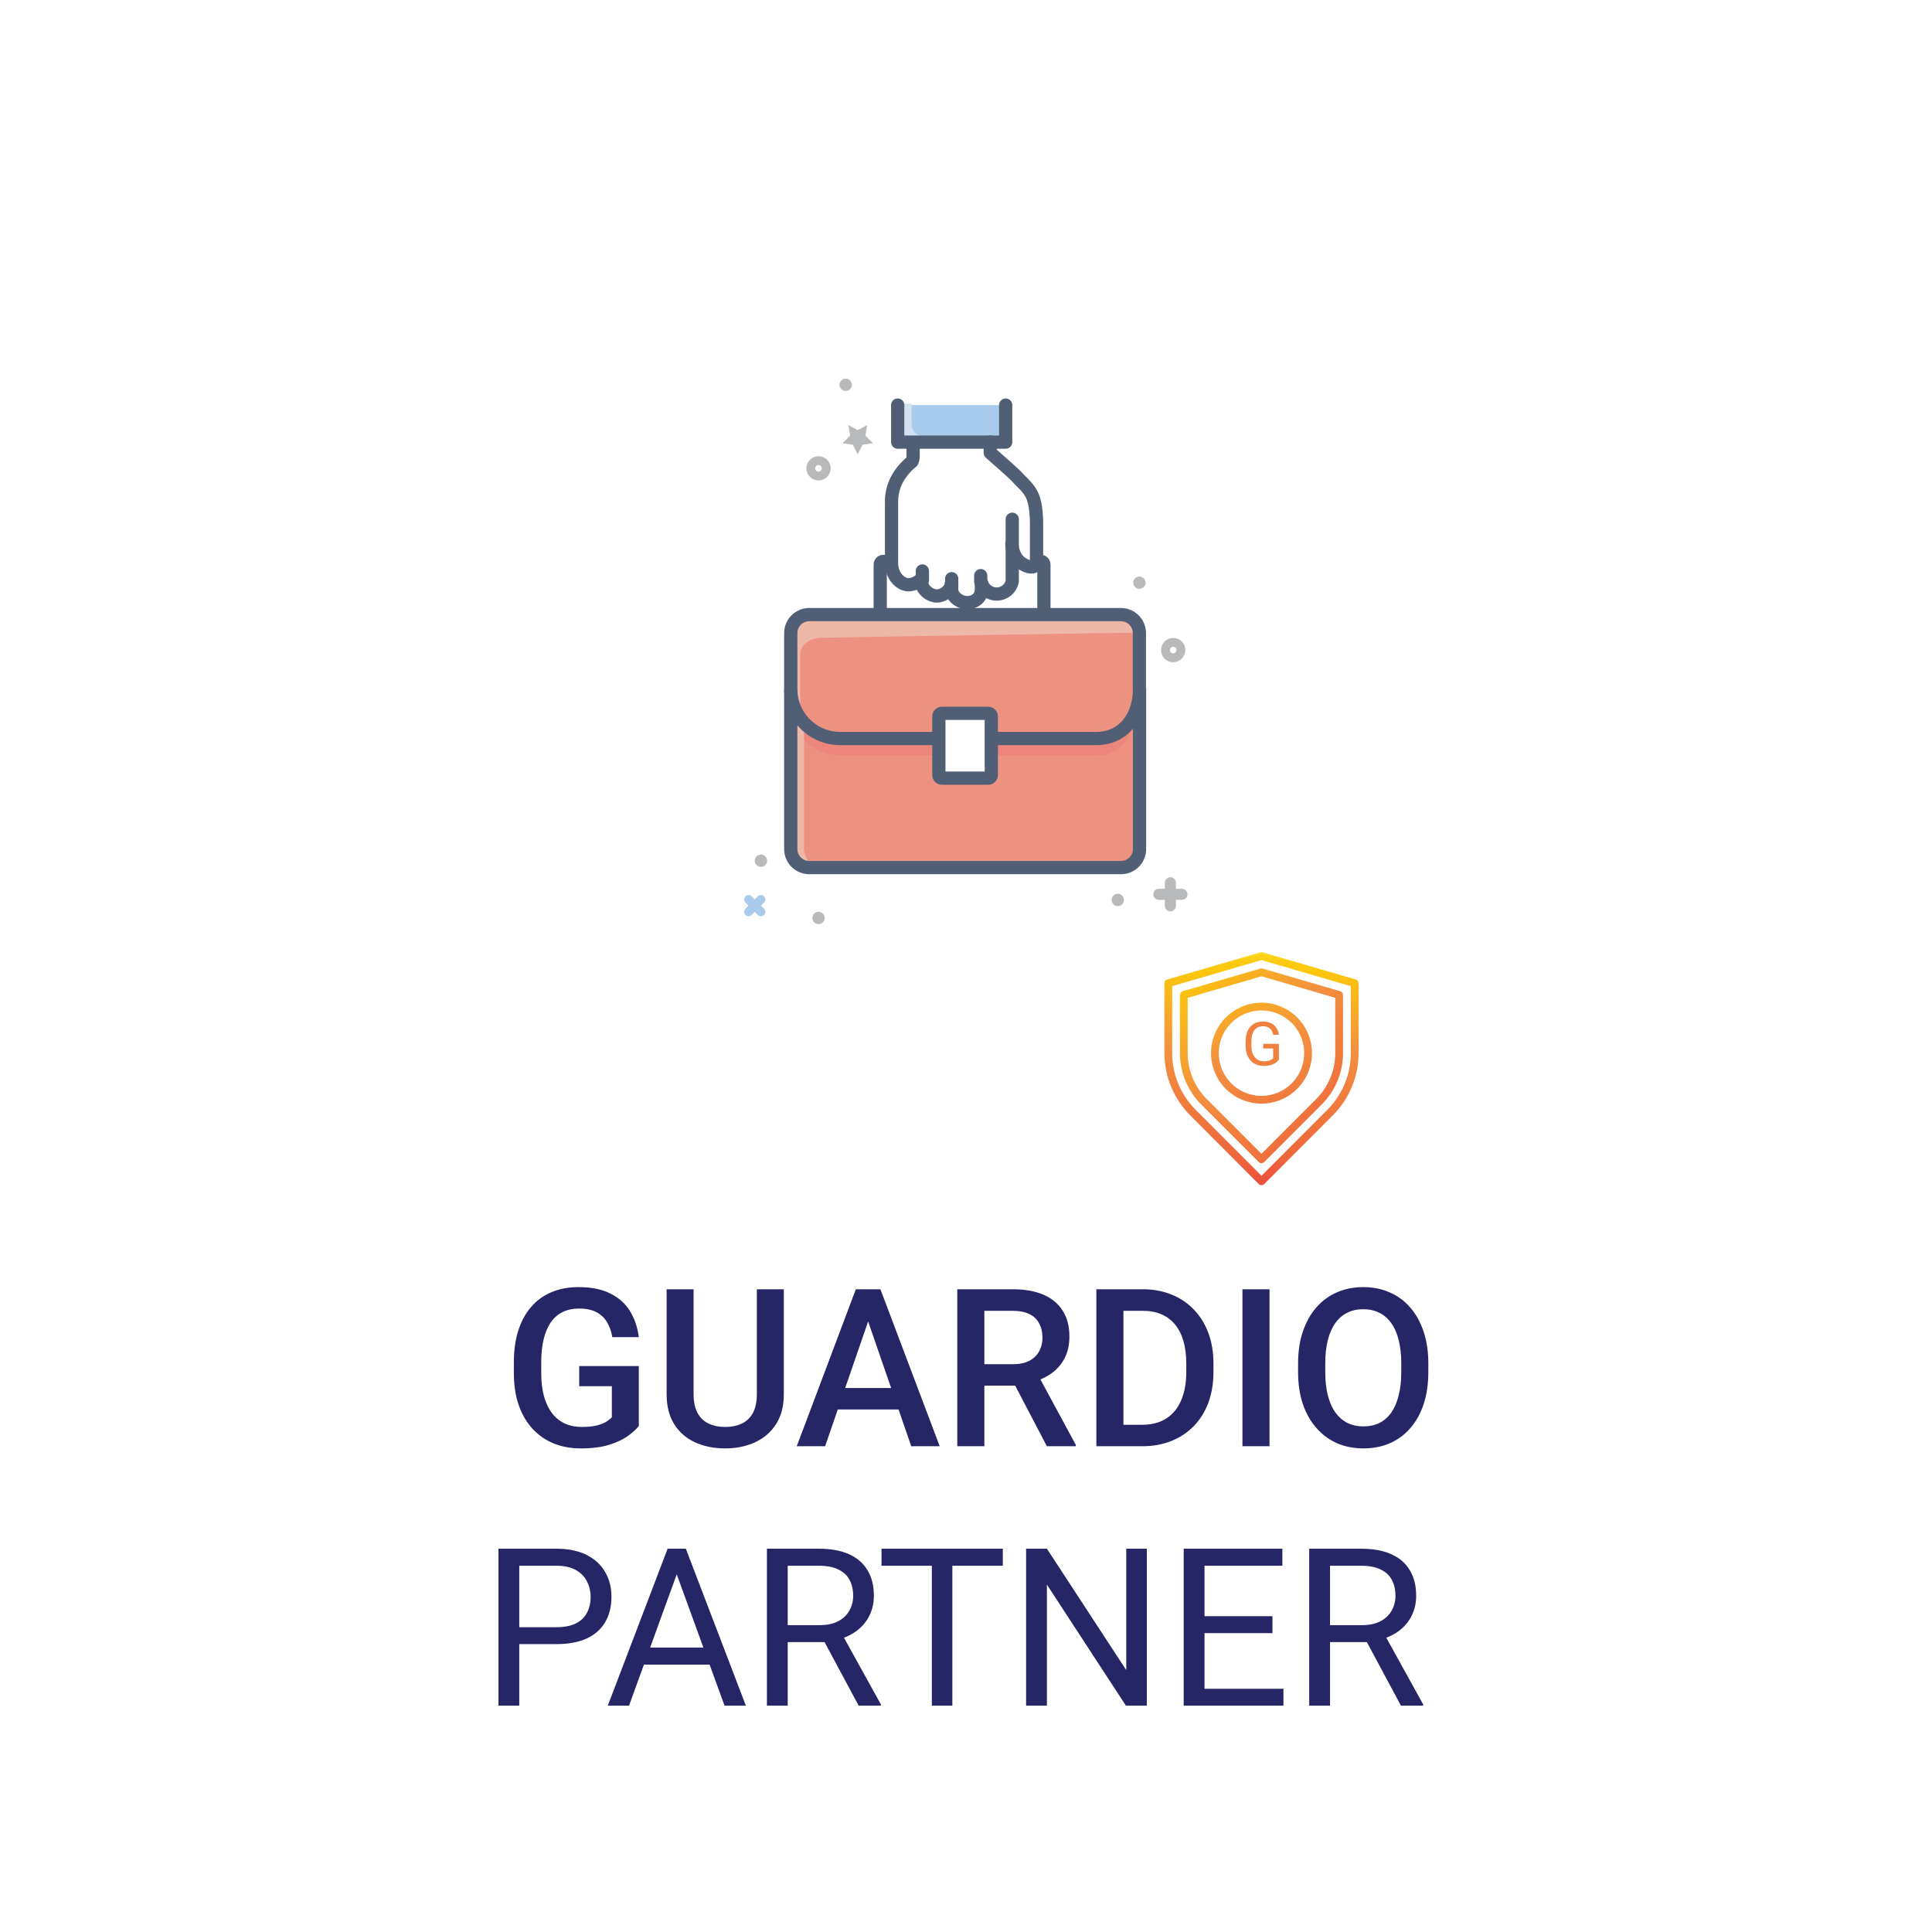 <svg width="350" height="350" viewBox="0 0 350 350" fill="none" xmlns="http://www.w3.org/2000/svg">
<path d="M325 16H26C20.477 16 16 20.477 16 26V325C16 330.523 20.477 335 26 335H325C330.523 335 335 330.523 335 325V26C335 20.477 330.523 16 325 16Z" fill="white"/>
<g filter="url(#filter0_d_308_458)">
<path d="M172.5 193C215.302 193 250 157.854 250 114.5C250 71.146 215.302 36 172.5 36C129.698 36 95 71.146 95 114.5C95 157.854 129.698 193 172.5 193Z" fill="white"/>
</g>
<path d="M100.789 297.848H93.191V294.781H100.789C102.26 294.781 103.452 294.547 104.363 294.078C105.275 293.609 105.939 292.958 106.355 292.125C106.785 291.292 107 290.341 107 289.273C107 288.297 106.785 287.379 106.355 286.52C105.939 285.66 105.275 284.97 104.363 284.449C103.452 283.915 102.26 283.648 100.789 283.648H94.07V309H90.301V280.562H100.789C102.938 280.562 104.754 280.934 106.238 281.676C107.723 282.418 108.849 283.447 109.617 284.762C110.385 286.064 110.77 287.555 110.77 289.234C110.77 291.057 110.385 292.613 109.617 293.902C108.849 295.191 107.723 296.174 106.238 296.852C104.754 297.516 102.938 297.848 100.789 297.848ZM123.367 283.082L113.953 309H110.105L120.945 280.562H123.426L123.367 283.082ZM131.258 309L121.824 283.082L121.766 280.562H124.246L135.125 309H131.258ZM130.77 298.473V301.559H114.793V298.473H130.77ZM138.934 280.562H148.348C150.483 280.562 152.286 280.888 153.758 281.539C155.242 282.19 156.368 283.154 157.137 284.43C157.918 285.693 158.309 287.249 158.309 289.098C158.309 290.4 158.042 291.591 157.508 292.672C156.987 293.74 156.232 294.651 155.242 295.406C154.266 296.148 153.094 296.702 151.727 297.066L150.672 297.477H141.824L141.785 294.41H148.465C149.819 294.41 150.945 294.176 151.844 293.707C152.742 293.225 153.419 292.581 153.875 291.773C154.331 290.966 154.559 290.074 154.559 289.098C154.559 288.004 154.344 287.047 153.914 286.227C153.484 285.406 152.807 284.775 151.883 284.332C150.971 283.876 149.793 283.648 148.348 283.648H142.703V309H138.934V280.562ZM155.555 309L148.641 296.109L152.566 296.09L159.578 308.766V309H155.555ZM172.527 280.562V309H168.816V280.562H172.527ZM181.668 280.562V283.648H159.695V280.562H181.668ZM207.762 280.562V309H203.973L189.656 287.066V309H185.887V280.562H189.656L204.031 302.555V280.562H207.762ZM232.508 305.934V309H217.449V305.934H232.508ZM218.211 280.562V309H214.441V280.562H218.211ZM230.516 292.789V295.855H217.449V292.789H230.516ZM232.312 280.562V283.648H217.449V280.562H232.312ZM237.176 280.562H246.59C248.725 280.562 250.529 280.888 252 281.539C253.484 282.19 254.611 283.154 255.379 284.43C256.16 285.693 256.551 287.249 256.551 289.098C256.551 290.4 256.284 291.591 255.75 292.672C255.229 293.74 254.474 294.651 253.484 295.406C252.508 296.148 251.336 296.702 249.969 297.066L248.914 297.477H240.066L240.027 294.41H246.707C248.061 294.41 249.188 294.176 250.086 293.707C250.984 293.225 251.661 292.581 252.117 291.773C252.573 290.966 252.801 290.074 252.801 289.098C252.801 288.004 252.586 287.047 252.156 286.227C251.727 285.406 251.049 284.775 250.125 284.332C249.214 283.876 248.035 283.648 246.59 283.648H240.945V309H237.176V280.562ZM253.797 309L246.883 296.109L250.809 296.09L257.82 308.766V309H253.797Z" fill="#262565"/>
<g filter="url(#filter1_d_308_458)">
<path d="M182.189 70.385V77.092H179.394H165.422H162.627V70.385H182.189Z" fill="#A8CBEB"/>
<path d="M183.307 95.536V102.327C183.176 102.958 182.837 103.527 182.344 103.943C181.851 104.358 181.233 104.596 180.589 104.619C179.945 104.642 179.312 104.447 178.791 104.067C178.27 103.687 177.892 103.143 177.718 102.522V104.101C177.653 104.566 177.457 105.002 177.152 105.359C176.881 105.635 176.553 105.85 176.191 105.987C175.829 106.125 175.442 106.182 175.056 106.155C174.333 106.136 173.642 105.853 173.114 105.359C172.687 104.992 172.413 104.478 172.345 103.92C172.331 103.687 172.331 103.454 172.345 103.221C172.358 102.988 172.358 102.755 172.345 102.522C172.345 102.522 172.171 103.221 172.143 103.319C171.921 103.808 171.567 104.226 171.12 104.524C170.673 104.821 170.151 104.987 169.614 105.003C168.845 104.944 168.127 104.6 167.598 104.039C167.07 103.479 166.77 102.741 166.756 101.971C166.452 102.289 166.085 102.541 165.679 102.712C165.272 102.883 164.835 102.968 164.395 102.963C162.9 102.837 161.516 101.286 161.447 99.176V87.998C161.431 86.574 161.764 85.169 162.418 83.904C163.122 82.63 164.074 81.511 165.219 80.613C165.354 80.3 165.423 79.962 165.422 79.621V77.092H179.394V79.049C179.394 79.049 183.481 82.632 183.928 83.115C186.367 85.727 187.631 86.035 187.778 91.498V99.239C187.687 99.374 187.568 99.489 187.429 99.574C186.569 100.091 185.235 99.169 185.046 99.043C183.53 97.995 183.342 96.004 183.307 95.536Z" fill="white"/>
<path d="M165.422 77.092V79.621C165.423 79.962 165.354 80.3 165.219 80.613C164.1 81.51 163.169 82.618 162.481 83.876C161.827 85.141 161.494 86.546 161.51 87.97V99.148C161.579 101.244 162.97 102.809 164.458 102.935C164.898 102.94 165.335 102.855 165.742 102.684C166.148 102.513 166.515 102.261 166.819 101.943C166.833 102.713 167.133 103.451 167.661 104.011C168.19 104.572 168.908 104.916 169.677 104.975C170.211 104.962 170.73 104.8 171.177 104.508C171.624 104.215 171.98 103.803 172.206 103.319C172.206 103.214 172.401 102.522 172.408 102.522C172.421 102.755 172.421 102.988 172.408 103.221C172.394 103.454 172.394 103.687 172.408 103.92C172.476 104.478 172.75 104.992 173.177 105.359C173.707 105.855 174.4 106.138 175.126 106.155C175.512 106.182 175.899 106.125 176.261 105.987C176.623 105.85 176.951 105.635 177.222 105.359C177.527 105.002 177.723 104.566 177.788 104.101V102.522C177.962 103.143 178.34 103.687 178.861 104.067C179.382 104.447 180.015 104.642 180.659 104.619C181.303 104.596 181.921 104.358 182.414 103.943C182.907 103.527 183.246 102.958 183.377 102.327V91.065" stroke="#515F76" stroke-width="2.4" stroke-linecap="round" stroke-linejoin="round"/>
<path d="M183.307 95.536C183.307 95.997 183.53 97.995 185.046 99.029C185.235 99.155 186.569 100.077 187.429 99.56C187.568 99.475 187.687 99.361 187.778 99.225V91.477C187.631 86.042 186.381 85.734 183.929 83.094C183.482 82.611 179.395 79.028 179.395 79.028V77.071" stroke="#515F76" stroke-width="2.4" stroke-linecap="round" stroke-linejoin="round"/>
<path d="M167.098 100.44V102.117" stroke="#515F76" stroke-width="2.4" stroke-linecap="round" stroke-linejoin="round"/>
<path d="M172.408 101.838V102.523V102.956" stroke="#515F76" stroke-width="2.4" stroke-linecap="round" stroke-linejoin="round"/>
<path d="M177.669 101.279V102.397" stroke="#515F76" stroke-width="2.4" stroke-linecap="round" stroke-linejoin="round"/>
<path d="M206.438 121.847V150.819C206.438 151.708 206.085 152.561 205.456 153.19C204.827 153.819 203.974 154.172 203.085 154.172H146.608C145.718 154.172 144.865 153.819 144.236 153.19C143.607 152.561 143.254 151.708 143.254 150.819V121.847C143.254 124.218 144.196 126.493 145.873 128.17C147.55 129.847 149.825 130.789 152.197 130.789H170.109V137.405C170.109 137.553 170.168 137.696 170.273 137.8C170.378 137.905 170.52 137.964 170.668 137.964H179.052C179.2 137.964 179.342 137.905 179.447 137.8C179.552 137.696 179.611 137.553 179.611 137.405V130.789H198.614C203.525 130.789 206.438 126.779 206.438 121.847Z" fill="#ED9180"/>
<path d="M189.084 108.342H203.057C203.946 108.342 204.799 108.695 205.428 109.324C206.057 109.953 206.41 110.806 206.41 111.695V121.847C206.41 126.779 203.525 130.789 198.586 130.789H179.583V126.786C179.583 126.638 179.524 126.495 179.419 126.391C179.314 126.286 179.172 126.227 179.024 126.227H170.64C170.492 126.227 170.35 126.286 170.245 126.391C170.14 126.495 170.082 126.638 170.082 126.786V130.789H152.197C149.825 130.789 147.55 129.847 145.873 128.17C144.196 126.493 143.254 124.218 143.254 121.847V111.695C143.254 110.806 143.607 109.953 144.236 109.324C144.865 108.695 145.718 108.342 146.608 108.342H189.084Z" fill="#ED9180"/>
<path d="M179.583 130.789V137.405C179.583 137.553 179.524 137.696 179.419 137.8C179.314 137.905 179.172 137.964 179.024 137.964H170.64C170.492 137.964 170.35 137.905 170.245 137.8C170.14 137.696 170.082 137.553 170.082 137.405V126.786C170.082 126.638 170.14 126.496 170.245 126.391C170.35 126.286 170.492 126.227 170.64 126.227H179.024C179.172 126.227 179.314 126.286 179.419 126.391C179.524 126.496 179.583 126.638 179.583 126.786V130.789Z" fill="white"/>
<path d="M159.462 108.643V99.267C159.462 99.119 159.521 98.977 159.626 98.872C159.731 98.767 159.873 98.708 160.021 98.708H161.977" stroke="#515F76" stroke-width="2.4" stroke-linejoin="round"/>
<path d="M188.274 98.708H188.553C188.702 98.708 188.844 98.767 188.949 98.872C189.053 98.977 189.112 99.119 189.112 99.267V108.643" stroke="#515F76" stroke-width="2.4" stroke-linejoin="round"/>
<path d="M144.959 124.641V115.608C144.959 113.756 146.866 112.534 148.718 112.534C148.718 112.534 206.005 111.528 206.327 111.647C206.246 110.838 205.866 110.088 205.261 109.545C204.656 109.002 203.87 108.705 203.057 108.712H146.608C144.756 108.712 142.863 109.844 142.863 111.695V121.847C142.85 123.154 143.126 124.449 143.672 125.638C144.218 126.826 145.02 127.879 146.021 128.721C145.347 127.465 144.983 126.066 144.959 124.641V124.641Z" fill="#EEB8A9"/>
<path d="M152.197 131.069C149.756 131.02 147.427 130.036 145.69 128.32C143.953 126.604 142.941 124.287 142.863 121.847V124.641C142.941 127.081 143.953 129.398 145.69 131.114C147.427 132.83 149.756 133.814 152.197 133.863H169.411V131.069H152.197Z" fill="#EC857C"/>
<path d="M198.586 131.069H179.192V133.863H198.586C203.525 133.863 205.74 129.574 205.74 124.641V121.847C205.74 126.779 203.525 131.069 198.586 131.069Z" fill="#EC857C"/>
<path d="M206.438 121.847C206.438 126.779 203.553 130.789 198.613 130.789H180.093" stroke="#515F76" stroke-width="2.4" stroke-linejoin="round"/>
<path d="M179.583 130.789V137.405C179.583 137.553 179.524 137.696 179.419 137.8C179.314 137.905 179.172 137.964 179.024 137.964H170.64C170.492 137.964 170.35 137.905 170.245 137.8C170.14 137.696 170.082 137.553 170.082 137.405V126.786C170.082 126.638 170.14 126.496 170.245 126.391C170.35 126.286 170.492 126.227 170.64 126.227H179.024C179.172 126.227 179.314 126.286 179.419 126.391C179.524 126.496 179.583 126.638 179.583 126.786V130.789Z" stroke="#515F76" stroke-width="2.4" stroke-linecap="round" stroke-linejoin="round"/>
<path d="M145.658 150.819V127.764C144.253 126.123 143.507 124.02 143.562 121.861V150.833C143.562 152.684 145.315 154.836 147.167 154.836H149.402C147.551 154.822 145.658 152.67 145.658 150.819Z" fill="#EEB8A9"/>
<path d="M169.802 130.789H152.197C149.825 130.789 147.55 129.847 145.873 128.17C144.196 126.493 143.254 124.218 143.254 121.847" stroke="#515F76" stroke-width="2.4" stroke-linejoin="round"/>
<path d="M206.438 121.847V150.819C206.438 151.708 206.085 152.561 205.456 153.19C204.827 153.819 203.974 154.172 203.085 154.172H146.608C145.718 154.172 144.865 153.819 144.236 153.19C143.607 152.561 143.254 151.708 143.254 150.819V111.695C143.254 110.806 143.607 109.953 144.236 109.324C144.865 108.695 145.718 108.342 146.608 108.342H203.057C203.946 108.342 204.799 108.695 205.428 109.324C206.057 109.953 206.41 110.806 206.41 111.695V121.847H206.438Z" stroke="#515F76" stroke-width="2.4" stroke-linejoin="round"/>
<path d="M206.41 103.675C207.028 103.675 207.528 103.175 207.528 102.558C207.528 101.94 207.028 101.44 206.41 101.44C205.793 101.44 205.292 101.94 205.292 102.558C205.292 103.175 205.793 103.675 206.41 103.675Z" fill="#B8B9BA"/>
<path d="M212.537 116.167C213.309 116.167 213.935 115.541 213.935 114.769C213.935 113.998 213.309 113.372 212.537 113.372C211.766 113.372 211.14 113.998 211.14 114.769C211.14 115.541 211.766 116.167 212.537 116.167Z" stroke="#B8B9BA" stroke-width="1.6" stroke-miterlimit="10" stroke-linecap="round"/>
<path d="M212.027 156.918V161.11" stroke="#B8B9BA" stroke-width="2" stroke-miterlimit="10" stroke-linecap="round"/>
<path d="M214.123 159.014H209.932" stroke="#B8B9BA" stroke-width="2" stroke-miterlimit="10" stroke-linecap="round"/>
<path d="M202.498 161.158C203.116 161.158 203.616 160.658 203.616 160.041C203.616 159.423 203.116 158.923 202.498 158.923C201.881 158.923 201.38 159.423 201.38 160.041C201.38 160.658 201.881 161.158 202.498 161.158Z" fill="#B8B9BA"/>
<path d="M135.611 159.943L137.847 162.178" stroke="#A8CBEB" stroke-width="1.6" stroke-miterlimit="10" stroke-linecap="round"/>
<path d="M137.847 159.943L135.611 162.178" stroke="#A8CBEB" stroke-width="1.6" stroke-miterlimit="10" stroke-linecap="round"/>
<path d="M155.375 74.92L157.003 74.067C157.012 74.062 157.023 74.059 157.033 74.059C157.044 74.06 157.054 74.063 157.063 74.069C157.072 74.075 157.078 74.083 157.083 74.093C157.087 74.102 157.089 74.113 157.087 74.123L156.78 75.933L158.177 77.295L156.249 77.574L155.382 79.321L154.516 77.574L152.7 77.309C152.691 77.304 152.684 77.297 152.679 77.288C152.674 77.28 152.671 77.27 152.671 77.26C152.671 77.25 152.674 77.24 152.679 77.232C152.684 77.223 152.691 77.216 152.7 77.211L154.013 75.926L153.685 74.004L155.375 74.92Z" fill="#B8B9BA"/>
<path d="M137.847 154.046C138.464 154.046 138.965 153.546 138.965 152.929C138.965 152.311 138.464 151.811 137.847 151.811C137.229 151.811 136.729 152.311 136.729 152.929C136.729 153.546 137.229 154.046 137.847 154.046Z" fill="#B8B9BA"/>
<path d="M148.284 164.414C148.902 164.414 149.402 163.914 149.402 163.296C149.402 162.679 148.902 162.178 148.284 162.178C147.667 162.178 147.167 162.679 147.167 163.296C147.167 163.914 147.667 164.414 148.284 164.414Z" fill="#B8B9BA"/>
<path d="M153.203 67.822C153.82 67.822 154.321 67.321 154.321 66.704C154.321 66.086 153.82 65.586 153.203 65.586C152.585 65.586 152.085 66.086 152.085 66.704C152.085 67.321 152.585 67.822 153.203 67.822Z" fill="#B8B9BA"/>
<path d="M148.284 83.24C149.056 83.24 149.682 82.615 149.682 81.843C149.682 81.071 149.056 80.446 148.284 80.446C147.513 80.446 146.887 81.071 146.887 81.843C146.887 82.615 147.513 83.24 148.284 83.24Z" stroke="#B8B9BA" stroke-width="1.6" stroke-miterlimit="10" stroke-linecap="round"/>
<path d="M182.189 76.254H168.216L166.98 76.03C166.464 75.937 165.998 75.665 165.662 75.263C165.326 74.861 165.142 74.354 165.142 73.83V70.106H162.907V76.813H182.468V76.254H182.189V76.254Z" fill="#D2E1EF"/>
<path d="M182.189 70.385V77.092H179.394H165.422H162.627V70.385" stroke="#515F76" stroke-width="2.4" stroke-linecap="round" stroke-linejoin="round"/>
</g>
<g filter="url(#filter2_d_308_458)">
<path d="M210 162H247C249.652 162 252.196 163.054 254.071 164.929C255.946 166.804 257 169.348 257 172V209C257 211.652 255.946 214.196 254.071 216.071C252.196 217.946 249.652 219 247 219H210C207.348 219 204.804 217.946 202.929 216.071C201.054 214.196 200 211.652 200 209V172C200 169.348 201.054 166.804 202.929 164.929C204.804 163.054 207.348 162 210 162V162Z" fill="white"/>
</g>
<g filter="url(#filter3_d_308_458)">
<path d="M245.612 176.448L228.729 171.524C228.6 171.489 228.464 171.489 228.335 171.524L211.452 176.448C211.306 176.49 211.177 176.579 211.086 176.701C210.994 176.822 210.945 176.971 210.946 177.123V189.785C210.947 191.886 211.364 193.965 212.172 195.904C212.979 197.844 214.162 199.604 215.652 201.085V201.095L228.033 213.495C228.166 213.626 228.346 213.7 228.533 213.7C228.72 213.7 228.899 213.626 229.033 213.495L241.413 201.095C242.903 199.614 244.085 197.854 244.893 195.914C245.701 193.975 246.117 191.896 246.119 189.795V177.123C246.119 176.971 246.07 176.822 245.979 176.7C245.887 176.579 245.758 176.49 245.612 176.448V176.448ZM244.712 189.786C244.71 191.704 244.33 193.602 243.592 195.372C242.854 197.142 241.773 198.748 240.412 200.099L228.531 211.999L216.651 200.095C215.29 198.744 214.209 197.138 213.471 195.368C212.733 193.598 212.352 191.7 212.351 189.782V177.651L228.531 172.93L244.712 177.651V189.786Z" fill="url(#paint0_linear_308_458)"/>
</g>
<g filter="url(#filter4_d_308_458)">
<path d="M242.794 178.565L228.725 174.465C228.597 174.423 228.459 174.423 228.331 174.465L214.262 178.565C214.116 178.607 213.987 178.696 213.896 178.818C213.804 178.94 213.755 179.088 213.756 179.24V189.79C213.757 191.523 214.101 193.239 214.768 194.838C215.434 196.438 216.41 197.89 217.639 199.112L228.029 209.512C228.094 209.579 228.172 209.631 228.258 209.667C228.344 209.704 228.436 209.722 228.529 209.722C228.622 209.722 228.714 209.704 228.8 209.667C228.886 209.631 228.964 209.579 229.029 209.512L239.412 199.112C240.643 197.892 241.621 196.44 242.288 194.84C242.956 193.241 243.3 191.524 243.302 189.791V179.238C243.302 179.086 243.253 178.937 243.162 178.815C243.07 178.694 242.941 178.605 242.795 178.563L242.794 178.565ZM241.894 189.792C241.891 191.341 241.583 192.874 240.986 194.303C240.39 195.733 239.518 197.03 238.419 198.122L228.528 208.022L218.637 198.122C217.537 197.031 216.664 195.733 216.068 194.304C215.472 192.874 215.164 191.341 215.162 189.792V179.765L228.527 175.865L241.894 179.765V189.792Z" fill="url(#paint1_linear_308_458)"/>
</g>
<g filter="url(#filter5_d_308_458)">
<path d="M228.531 180.645C226.722 180.645 224.954 181.181 223.45 182.186C221.946 183.191 220.774 184.619 220.082 186.29C219.39 187.961 219.209 189.8 219.561 191.574C219.914 193.348 220.785 194.978 222.064 196.257C223.343 197.535 224.973 198.406 226.747 198.759C228.521 199.112 230.359 198.931 232.03 198.239C233.701 197.547 235.13 196.375 236.135 194.871C237.139 193.367 237.676 191.599 237.676 189.79C237.676 188.589 237.439 187.4 236.98 186.29C236.52 185.181 235.846 184.173 234.997 183.324C234.148 182.474 233.14 181.801 232.03 181.341C230.921 180.882 229.732 180.645 228.531 180.645V180.645ZM228.531 197.528C227 197.528 225.504 197.074 224.232 196.224C222.959 195.374 221.967 194.165 221.382 192.751C220.796 191.337 220.643 189.781 220.941 188.28C221.24 186.779 221.977 185.401 223.059 184.318C224.141 183.236 225.52 182.499 227.021 182.201C228.522 181.902 230.078 182.055 231.492 182.641C232.906 183.227 234.114 184.219 234.965 185.491C235.815 186.764 236.269 188.26 236.269 189.79C236.269 190.806 236.069 191.812 235.68 192.751C235.291 193.69 234.721 194.543 234.002 195.262C233.284 195.98 232.431 196.55 231.492 196.939C230.553 197.328 229.547 197.528 228.531 197.528V197.528Z" fill="url(#paint2_linear_308_458)"/>
</g>
<g filter="url(#filter6_d_308_458)">
<path d="M231.683 188.101V190.964C231.586 191.107 231.432 191.268 231.221 191.447C231.009 191.622 230.718 191.776 230.345 191.909C229.976 192.038 229.5 192.102 228.917 192.102C228.44 192.102 228.002 192.02 227.601 191.855C227.203 191.687 226.858 191.443 226.564 191.125C226.274 190.802 226.048 190.412 225.887 189.954C225.73 189.492 225.651 188.969 225.651 188.385V187.779C225.651 187.195 225.719 186.674 225.855 186.216C225.995 185.757 226.199 185.369 226.467 185.05C226.736 184.728 227.065 184.484 227.456 184.32C227.846 184.151 228.293 184.067 228.798 184.067C229.396 184.067 229.896 184.171 230.297 184.379C230.701 184.583 231.017 184.866 231.242 185.227C231.471 185.589 231.618 186.001 231.683 186.463H230.646C230.599 186.18 230.506 185.922 230.367 185.689C230.231 185.456 230.035 185.27 229.781 185.131C229.527 184.987 229.199 184.916 228.798 184.916C228.437 184.916 228.123 184.982 227.858 185.115C227.593 185.247 227.375 185.437 227.203 185.684C227.031 185.931 226.902 186.23 226.816 186.581C226.734 186.932 226.693 187.327 226.693 187.768V188.385C226.693 188.837 226.745 189.24 226.849 189.594C226.956 189.948 227.108 190.251 227.305 190.502C227.502 190.749 227.737 190.937 228.009 191.066C228.285 191.195 228.589 191.259 228.922 191.259C229.291 191.259 229.59 191.229 229.819 191.168C230.048 191.103 230.227 191.028 230.356 190.942C230.485 190.853 230.583 190.768 230.651 190.69V188.939H228.841V188.101H231.683Z" fill="#F0803D"/>
</g>
<path d="M115.727 247.469V258.328C115.323 258.862 114.691 259.448 113.832 260.086C112.986 260.711 111.859 261.251 110.453 261.707C109.047 262.163 107.296 262.391 105.199 262.391C103.415 262.391 101.781 262.091 100.297 261.492C98.812 260.88 97.53 259.988 96.449 258.816C95.382 257.645 94.555 256.219 93.969 254.539C93.383 252.846 93.09 250.919 93.09 248.758V246.785C93.09 244.637 93.357 242.723 93.891 241.043C94.438 239.35 95.219 237.918 96.234 236.746C97.25 235.574 98.474 234.689 99.906 234.09C101.352 233.478 102.986 233.172 104.809 233.172C107.139 233.172 109.066 233.562 110.59 234.344C112.126 235.112 113.311 236.18 114.145 237.547C114.978 238.914 115.505 240.477 115.727 242.234H110.922C110.766 241.245 110.46 240.359 110.004 239.578C109.561 238.797 108.923 238.185 108.09 237.742C107.27 237.286 106.202 237.059 104.887 237.059C103.754 237.059 102.758 237.273 101.898 237.703C101.039 238.133 100.323 238.764 99.75 239.598C99.19 240.431 98.767 241.447 98.481 242.645C98.194 243.842 98.051 245.21 98.051 246.746V248.758C98.051 250.32 98.213 251.707 98.539 252.918C98.878 254.129 99.359 255.151 99.984 255.984C100.622 256.818 101.397 257.449 102.309 257.879C103.22 258.296 104.249 258.504 105.395 258.504C106.514 258.504 107.432 258.413 108.148 258.23C108.865 258.035 109.431 257.807 109.848 257.547C110.277 257.273 110.609 257.013 110.844 256.766V251.121H104.926V247.469H115.727ZM137.113 233.562H141.996V252.566C141.996 254.728 141.527 256.538 140.59 257.996C139.652 259.454 138.376 260.555 136.762 261.297C135.16 262.026 133.37 262.391 131.391 262.391C129.346 262.391 127.523 262.026 125.922 261.297C124.32 260.555 123.057 259.454 122.133 257.996C121.221 256.538 120.766 254.728 120.766 252.566V233.562H125.648V252.566C125.648 253.934 125.883 255.06 126.352 255.945C126.82 256.818 127.484 257.462 128.344 257.879C129.203 258.296 130.219 258.504 131.391 258.504C132.562 258.504 133.572 258.296 134.418 257.879C135.277 257.462 135.941 256.818 136.41 255.945C136.879 255.06 137.113 253.934 137.113 252.566V233.562ZM157.973 237.352L149.477 262H144.34L155.043 233.562H158.324L157.973 237.352ZM165.082 262L156.566 237.352L156.195 233.562H159.496L170.238 262H165.082ZM164.672 251.453V255.34H149.203V251.453H164.672ZM173.422 233.562H183.48C185.642 233.562 187.484 233.888 189.008 234.539C190.531 235.19 191.697 236.154 192.504 237.43C193.324 238.693 193.734 240.255 193.734 242.117C193.734 243.536 193.474 244.786 192.953 245.867C192.432 246.948 191.697 247.859 190.746 248.602C189.796 249.331 188.663 249.897 187.348 250.301L185.863 251.023H176.82L176.781 247.137H183.559C184.73 247.137 185.707 246.928 186.488 246.512C187.27 246.095 187.855 245.529 188.246 244.812C188.65 244.083 188.852 243.263 188.852 242.352C188.852 241.362 188.656 240.503 188.266 239.773C187.888 239.031 187.302 238.465 186.508 238.074C185.714 237.671 184.704 237.469 183.48 237.469H178.324V262H173.422V233.562ZM189.652 262L182.973 249.227L188.109 249.207L194.887 261.746V262H189.652ZM206.879 262H200.805L200.844 258.113H206.879C208.637 258.113 210.108 257.729 211.293 256.961C212.491 256.193 213.389 255.092 213.988 253.66C214.6 252.228 214.906 250.522 214.906 248.543V247C214.906 245.464 214.73 244.103 214.379 242.918C214.04 241.733 213.533 240.737 212.855 239.93C212.191 239.122 211.371 238.51 210.395 238.094C209.431 237.677 208.318 237.469 207.055 237.469H200.688V233.562H207.055C208.943 233.562 210.668 233.882 212.23 234.52C213.793 235.145 215.141 236.049 216.273 237.234C217.419 238.419 218.298 239.839 218.91 241.492C219.522 243.146 219.828 244.995 219.828 247.039V248.543C219.828 250.587 219.522 252.436 218.91 254.09C218.298 255.743 217.419 257.163 216.273 258.348C215.128 259.52 213.76 260.424 212.172 261.062C210.596 261.688 208.832 262 206.879 262ZM203.52 233.562V262H198.617V233.562H203.52ZM229.984 233.562V262H225.082V233.562H229.984ZM258.754 247V248.562C258.754 250.711 258.474 252.638 257.914 254.344C257.354 256.049 256.553 257.501 255.512 258.699C254.483 259.897 253.246 260.815 251.801 261.453C250.355 262.078 248.754 262.391 246.996 262.391C245.251 262.391 243.656 262.078 242.211 261.453C240.779 260.815 239.535 259.897 238.48 258.699C237.426 257.501 236.605 256.049 236.02 254.344C235.447 252.638 235.16 250.711 235.16 248.562V247C235.16 244.852 235.447 242.931 236.02 241.238C236.592 239.533 237.4 238.081 238.441 236.883C239.496 235.672 240.74 234.754 242.172 234.129C243.617 233.491 245.212 233.172 246.957 233.172C248.715 233.172 250.316 233.491 251.762 234.129C253.207 234.754 254.451 235.672 255.492 236.883C256.534 238.081 257.335 239.533 257.895 241.238C258.467 242.931 258.754 244.852 258.754 247ZM253.852 248.562V246.961C253.852 245.372 253.695 243.973 253.383 242.762C253.083 241.538 252.634 240.516 252.035 239.695C251.449 238.862 250.727 238.237 249.867 237.82C249.008 237.391 248.038 237.176 246.957 237.176C245.876 237.176 244.913 237.391 244.066 237.82C243.22 238.237 242.497 238.862 241.898 239.695C241.312 240.516 240.863 241.538 240.551 242.762C240.238 243.973 240.082 245.372 240.082 246.961V248.562C240.082 250.151 240.238 251.557 240.551 252.781C240.863 254.005 241.319 255.04 241.918 255.887C242.53 256.72 243.259 257.352 244.105 257.781C244.952 258.198 245.915 258.406 246.996 258.406C248.09 258.406 249.06 258.198 249.906 257.781C250.753 257.352 251.469 256.72 252.055 255.887C252.641 255.04 253.083 254.005 253.383 252.781C253.695 251.557 253.852 250.151 253.852 248.562Z" fill="#262565"/>
<defs>
<filter id="filter0_d_308_458" x="86" y="29" width="177" height="179" filterUnits="userSpaceOnUse" color-interpolation-filters="sRGB">
<feFlood flood-opacity="0" result="BackgroundImageFix"/>
<feColorMatrix in="SourceAlpha" type="matrix" values="0 0 0 0 0 0 0 0 0 0 0 0 0 0 0 0 0 0 127 0" result="hardAlpha"/>
<feOffset dx="2" dy="4"/>
<feGaussianBlur stdDeviation="5.5"/>
<feColorMatrix type="matrix" values="0 0 0 0 0 0 0 0 0 0 0 0 0 0 0 0 0 0 0.161 0"/>
<feBlend mode="normal" in2="BackgroundImageFix" result="effect1_dropShadow_308_458"/>
<feBlend mode="normal" in="SourceGraphic" in2="effect1_dropShadow_308_458" result="shape"/>
</filter>
<filter id="filter1_d_308_458" x="118" y="61" width="114" height="114" filterUnits="userSpaceOnUse" color-interpolation-filters="sRGB">
<feFlood flood-opacity="0" result="BackgroundImageFix"/>
<feColorMatrix in="SourceAlpha" type="matrix" values="0 0 0 0 0 0 0 0 0 0 0 0 0 0 0 0 0 0 127 0" result="hardAlpha"/>
<feOffset dy="3"/>
<feGaussianBlur stdDeviation="3"/>
<feColorMatrix type="matrix" values="0 0 0 0 0 0 0 0 0 0 0 0 0 0 0 0 0 0 0.161 0"/>
<feBlend mode="normal" in2="BackgroundImageFix" result="effect1_dropShadow_308_458"/>
<feBlend mode="normal" in="SourceGraphic" in2="effect1_dropShadow_308_458" result="shape"/>
</filter>
<filter id="filter2_d_308_458" x="191" y="155" width="79" height="79" filterUnits="userSpaceOnUse" color-interpolation-filters="sRGB">
<feFlood flood-opacity="0" result="BackgroundImageFix"/>
<feColorMatrix in="SourceAlpha" type="matrix" values="0 0 0 0 0 0 0 0 0 0 0 0 0 0 0 0 0 0 127 0" result="hardAlpha"/>
<feOffset dx="2" dy="4"/>
<feGaussianBlur stdDeviation="5.5"/>
<feColorMatrix type="matrix" values="0 0 0 0 0 0 0 0 0 0 0 0 0 0 0 0 0 0 0.161 0"/>
<feBlend mode="normal" in2="BackgroundImageFix" result="effect1_dropShadow_308_458"/>
<feBlend mode="normal" in="SourceGraphic" in2="effect1_dropShadow_308_458" result="shape"/>
</filter>
<filter id="filter3_d_308_458" x="209.946" y="171.498" width="37.173" height="44.202" filterUnits="userSpaceOnUse" color-interpolation-filters="sRGB">
<feFlood flood-opacity="0" result="BackgroundImageFix"/>
<feColorMatrix in="SourceAlpha" type="matrix" values="0 0 0 0 0 0 0 0 0 0 0 0 0 0 0 0 0 0 127 0" result="hardAlpha"/>
<feOffset dy="1"/>
<feGaussianBlur stdDeviation="0.5"/>
<feColorMatrix type="matrix" values="0 0 0 0 0 0 0 0 0 0 0 0 0 0 0 0 0 0 0.161 0"/>
<feBlend mode="normal" in2="BackgroundImageFix" result="effect1_dropShadow_308_458"/>
<feBlend mode="normal" in="SourceGraphic" in2="effect1_dropShadow_308_458" result="shape"/>
</filter>
<filter id="filter4_d_308_458" x="212.756" y="174.433" width="31.546" height="37.289" filterUnits="userSpaceOnUse" color-interpolation-filters="sRGB">
<feFlood flood-opacity="0" result="BackgroundImageFix"/>
<feColorMatrix in="SourceAlpha" type="matrix" values="0 0 0 0 0 0 0 0 0 0 0 0 0 0 0 0 0 0 127 0" result="hardAlpha"/>
<feOffset dy="1"/>
<feGaussianBlur stdDeviation="0.5"/>
<feColorMatrix type="matrix" values="0 0 0 0 0 0 0 0 0 0 0 0 0 0 0 0 0 0 0.161 0"/>
<feBlend mode="normal" in2="BackgroundImageFix" result="effect1_dropShadow_308_458"/>
<feBlend mode="normal" in="SourceGraphic" in2="effect1_dropShadow_308_458" result="shape"/>
</filter>
<filter id="filter5_d_308_458" x="218.386" y="180.645" width="20.29" height="20.29" filterUnits="userSpaceOnUse" color-interpolation-filters="sRGB">
<feFlood flood-opacity="0" result="BackgroundImageFix"/>
<feColorMatrix in="SourceAlpha" type="matrix" values="0 0 0 0 0 0 0 0 0 0 0 0 0 0 0 0 0 0 127 0" result="hardAlpha"/>
<feOffset dy="1"/>
<feGaussianBlur stdDeviation="0.5"/>
<feColorMatrix type="matrix" values="0 0 0 0 0 0 0 0 0 0 0 0 0 0 0 0 0 0 0.161 0"/>
<feBlend mode="normal" in2="BackgroundImageFix" result="effect1_dropShadow_308_458"/>
<feBlend mode="normal" in="SourceGraphic" in2="effect1_dropShadow_308_458" result="shape"/>
</filter>
<filter id="filter6_d_308_458" x="224.651" y="184.067" width="8.032" height="10.035" filterUnits="userSpaceOnUse" color-interpolation-filters="sRGB">
<feFlood flood-opacity="0" result="BackgroundImageFix"/>
<feColorMatrix in="SourceAlpha" type="matrix" values="0 0 0 0 0 0 0 0 0 0 0 0 0 0 0 0 0 0 127 0" result="hardAlpha"/>
<feOffset dy="1"/>
<feGaussianBlur stdDeviation="0.5"/>
<feColorMatrix type="matrix" values="0 0 0 0 0 0 0 0 0 0 0 0 0 0 0 0 0 0 0.161 0"/>
<feBlend mode="normal" in2="BackgroundImageFix" result="effect1_dropShadow_308_458"/>
<feBlend mode="normal" in="SourceGraphic" in2="effect1_dropShadow_308_458" result="shape"/>
</filter>
<linearGradient id="paint0_linear_308_458" x1="228.532" y1="170.02" x2="228.532" y2="217.793" gradientUnits="userSpaceOnUse">
<stop stop-color="#FFF33B"/>
<stop offset="0.014" stop-color="#FEE72E"/>
<stop offset="0.042" stop-color="#FED51B"/>
<stop offset="0.07" stop-color="#FDCA10"/>
<stop offset="0.1" stop-color="#FDC70C"/>
<stop offset="0.4" stop-color="#F3903F"/>
<stop offset="0.8" stop-color="#ED683C"/>
<stop offset="1" stop-color="#E93E3A"/>
</linearGradient>
<linearGradient id="paint1_linear_308_458" x1="213.756" y1="170.022" x2="250.389" y2="211.552" gradientUnits="userSpaceOnUse">
<stop stop-color="#FFF33B"/>
<stop offset="0.014" stop-color="#FEE72E"/>
<stop offset="0.042" stop-color="#FED51B"/>
<stop offset="0.07" stop-color="#FDCA10"/>
<stop offset="0.1" stop-color="#FDC70C"/>
<stop offset="0.4" stop-color="#F3903F"/>
<stop offset="0.8" stop-color="#ED683C"/>
<stop offset="1" stop-color="#E93E3A"/>
</linearGradient>
<linearGradient id="paint2_linear_308_458" x1="219.386" y1="170.019" x2="237.676" y2="217.792" gradientUnits="userSpaceOnUse">
<stop stop-color="#FFF33B"/>
<stop offset="0.014" stop-color="#FEE72E"/>
<stop offset="0.042" stop-color="#FED51B"/>
<stop offset="0.07" stop-color="#FDCA10"/>
<stop offset="0.1" stop-color="#FDC70C"/>
<stop offset="0.4" stop-color="#F3903F"/>
<stop offset="0.8" stop-color="#ED683C"/>
<stop offset="1" stop-color="#E93E3A"/>
</linearGradient>
</defs>
</svg>
